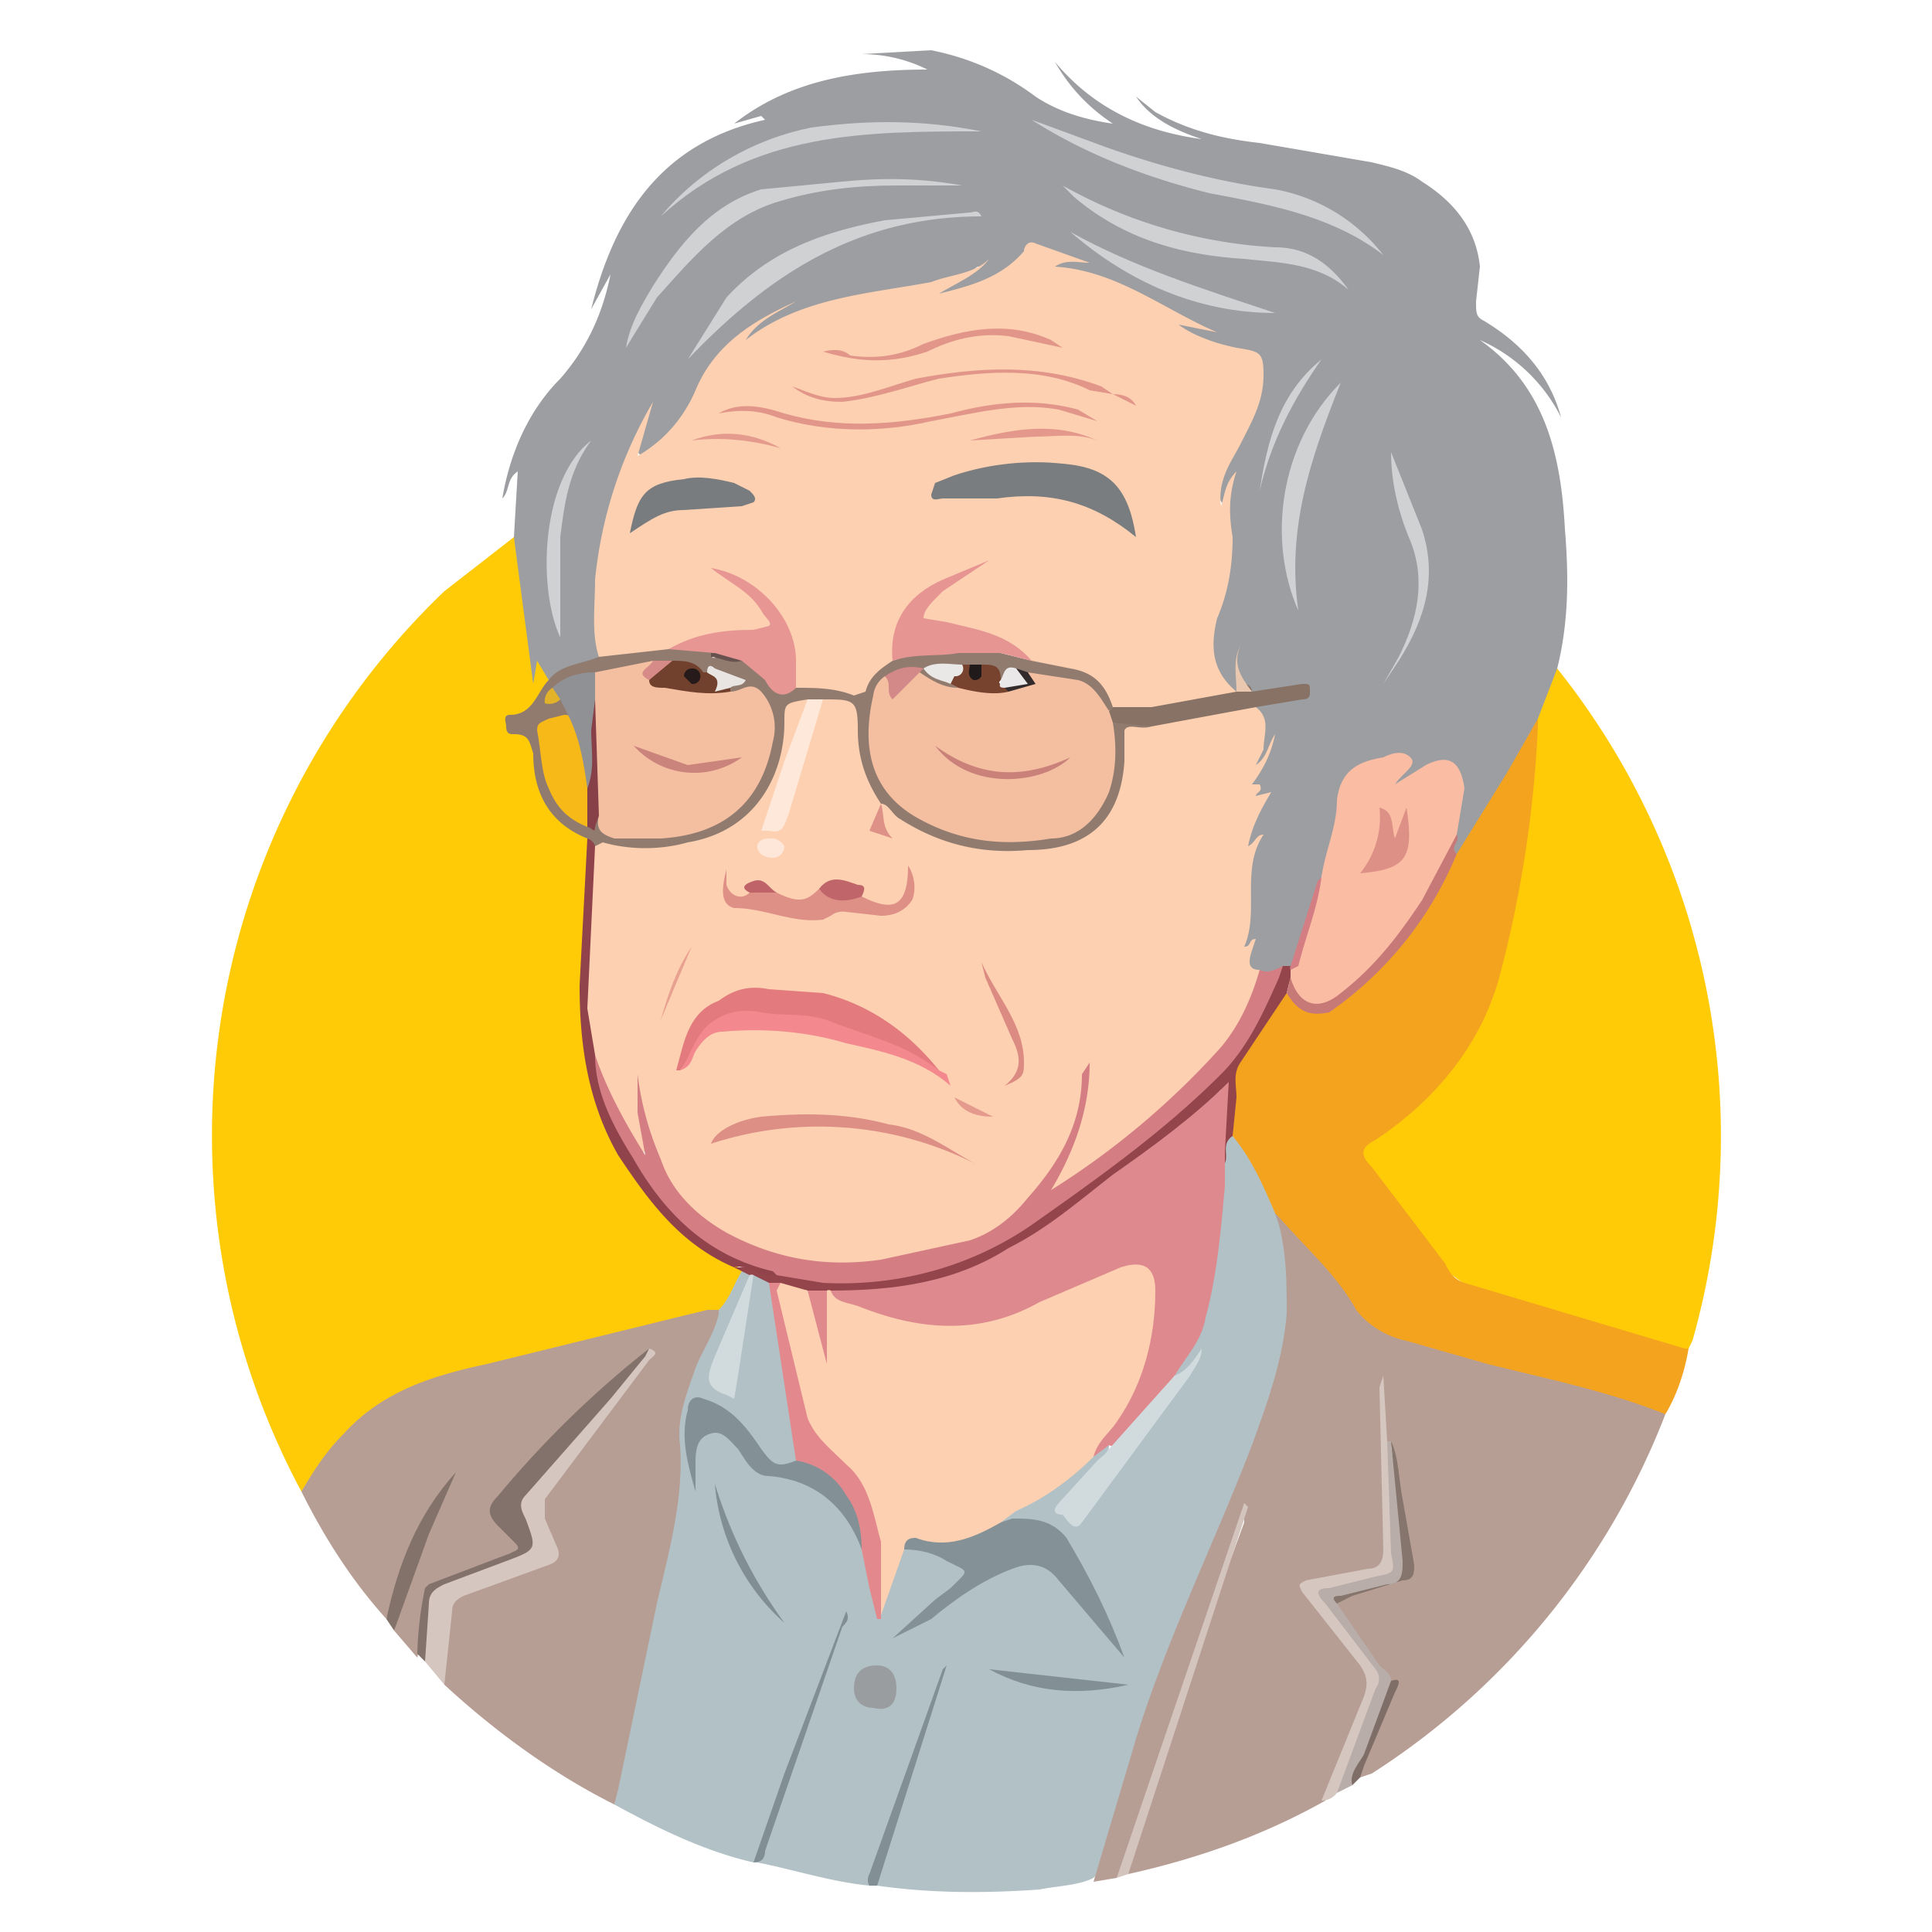 <svg width="500" height="500" viewBox="0 0 500 500" fill="none" xmlns="http://www.w3.org/2000/svg"><path d="M405 137c-1-19-5-37-22-49a43 43 0 0 1 21 20c-3-11-10-19-20-25-2-1-2-2-2-5l1-9c-1-10-7-17-15-22-4-3-9-4-13-5l-29-5c-9-1-18-3-27-8l-5-4c4 6 11 9 17 11-15-2-28-8-38-20 4 7 9 12 15 16-7-1-14-3-20-7-8-6-17-10-27-12l-18 1c5 0 11 1 17 4-19 0-36 3-50 14l7-2 1 1c-27 6-39 25-45 49l5-9c-2 10-6 19-13 27-8 8-13 19-15 31 2-2 1-5 4-7l-1 17-1 7 4 26c0 2 0 5 2 6l1-2c1-2 2 0 2 0h1c4-1 7-4 12-4l1-1v-1l1-24a115 115 0 0 1 9-32v3l1 1 3-2c5-4 9-9 12-15l7-10a51 51 0 0 1 6-6c0 1-2 2-1 4 1 1 3-1 3-1 6-4 13-7 20-9l21-5c6-1 11-1 16-5h1l-10 5s-2 1-1 2l2 1c7-2 15-4 20-10a5 5 0 0 1 5-2l8 2c-2 0-4 0-6 3 15 1 27 10 39 15l-3-1c-1-1-2-2-3-1-1 2 0 2 1 3 4 3 8 4 13 5 6 1 7 3 7 9l-5 14-5 10c-1 3-1 5 1 7l2-6-1 2v2c0 12-1 24-5 36-2 5 1 11 6 14l1 1a1 1 0 0 0 0-1h1l-1-4 3 4 1 1c4 0 9-2 13-1-2 2-4 2-6 2-2 1-5 0-6 2v15a1 1 0 0 0 2 1v-1l-2 3c-1 1-2 2-1 4l1 1c1 2 0 4-1 6l-2 4 1 3h1c-3 8 0 17-2 25-1 2 1 2 2 1-3 5-2 6 2 7 2 1 4 0 6-1h2v-1h1l1-1 1-2v-1l4-15 1-4c2-7 5-14 5-21a8 8 0 0 1 3-6c2-2 5-3 8-3 2-1 4-2 5 0s0 2-1 4l-1 2h3l6-4c5-2 7-1 7 4 1 5 0 9-1 13l-1 3v1l1 1h1l2-2 18-30 1-1 1-2c1-4 5-8 4-13 3-12 3-24 2-36Zm-76 56v1-1Zm0 1-1 3 1-2v-1Zm-9-21v-4 4Z" fill="#9C9EA1"/><path d="M192 328v1c-1 4-2 8-6 11h-1l-67 16c-16 4-28 12-37 27-1 1-1 3-3 3a195 195 0 0 1 37-233l18-14 5 38 1-6 3 5c-1 4-3 7-7 9-1 0-3 0-3 2s2 2 3 2c3 1 3 3 4 5 0 9 3 17 12 21l1 2v16c-1 17-3 35 4 52v1l5 10v2l11 14a80 80 0 0 0 8 9h1l9 6h1v1h1Z" fill="#FFCB07"/><path d="M334 338c0-8-1-15-3-23v-1l-3-7c-2-5-5-9-9-13-2 0-2 1-2 3l-1 10-2 19a54 54 0 0 1-10 28v2h2l4-4-4 4c-8 13-16 24-25 35-2 2-3 3-5 1s-1-3 0-4l9-9c1-1 3-2 2-4v-1a2 2 0 0 0-2 0l-1 2h-1c-6 6-13 11-20 15-2 0-4 1-4 3h7c4 0 7 1 9 5l5 9c4 6 6 13 10 18-4-7-10-13-16-18-3-4-7-5-11-3l-9 4-20 13 5-4 10-9c1-1 2-3 0-4-4-3-9-5-14-5a1 1 0 0 0-1 0c-3 5-5 11-6 16v1h-1v-5l-4-12v-2l-2-4c-4-7-10-11-19-12-4-1-7-4-10-7l-6-5c-2-1-4 0-6 2s-1 6-1 8v-14c1-3 2-4 5-3l5 4 8 10c3 4 6 4 9 1h1c0-9-2-17-3-25l-2-9-2-11v-1a4 4 0 0 0-5-2l-1 1v-1c0-1-1-3-2-1-2 3-3 7-6 10l-1 1-7 17c-2 5-3 11-3 17v13l-12 56-4 24c11 6 23 12 36 15l2-4 6-16 9-25-15 41-2 4h1c10 2 19 5 29 6l8-22 11-33-17 52v3c14 2 28 2 42 1 5-1 10-1 14-3l2-2 7-23c5-16 10-33 17-50 8-17 15-34 21-52 2-7 4-14 4-21Zm-141-2-3 21c-1 3-2 2-4 1s-1-2-1-4l8-20v2Z" fill="#B1C1C6"/><path d="m427 363-20-6-39-9c-6-2-13-4-16-10l-13-16c-2-3-4-6-8-8h-1l1 3c2 8 2 15 2 23-1 12-5 23-9 34-10 26-22 50-30 76l-11 37 6-1 2-4 18-51-17 51v3c18-4 35-10 51-19l2-4 9-22c1-4 1-7-2-10l-11-15c-3-4-3-4 1-5l10-2c7-2 7-2 7-9l-1-33v6a1 1 0 0 0 1 1h1v1l3 20 1 9c1 3 1 4-1 5l-2 1h-1l-4 1-6 2c-2 0-4 1-4 3-1 2 0 3 1 4l12 16h1v4l-7 17c-1 2-2 3-1 4l3-1a193 193 0 0 0 76-93l-4-3Zm-105 31-11 30 11-31v1Z" fill="#B79E94"/><path d="m438 347-1 2h-4l-53-16-7-5-19-26c-3-4-3-5 1-8 19-12 30-30 35-53l7-50v-2l1-3 5-13a194 194 0 0 1 35 174Z" fill="#FFCB07"/><path d="M186 339v1c-1 5-4 9-6 14-2 6-5 13-4 20 1 14-3 28-6 41l-10 48-1 4c-16-8-31-19-44-31l-1-4 2-15c0-2 2-4 4-5l19-7c5-2 5-3 3-6-4-7-2-12 2-17l22-29 1-2-2 1c-9 7-17 15-24 23l-11 12c-2 3-2 4 0 7 4 4 6 6 4 8l-7 3-14 5-1 1a5 5 0 0 0-2 4l-1 9-1 5-6-7 1-4 12-33c-5 8-9 18-13 28l-2 6c-9-10-16-21-22-33 3-5 6-10 11-15 10-11 23-15 37-18l57-14h3Z" fill="#B79E94"/><path d="M437 349c-1 6-3 12-6 17-15-6-30-9-46-13l-21-6c-5-1-10-4-13-8-5-9-13-16-20-24l-1-1c-3-7-6-14-11-20-1-9-2-17 5-24 3-4 4-9 8-13h1l2 1c4 4 7 4 11 1 7-4 11-10 16-15a92 92 0 0 0 14-23h1l13-21 8-14v2a306 306 0 0 1-10 65c-5 18-17 32-32 42-4 2-4 4-1 7l19 25c1 2 2 4 5 5l57 17h1Z" fill="#F4A31E"/><path d="m168 352-27 36v5l3 7c1 2 1 4-2 5l-22 8c-2 1-3 2-3 4l-2 19-5-6v-16a4 4 0 0 1 2-3l3-2 17-7h2c3-2 3-3 1-7s-1-8 3-11l25-30 2-2 3-3c3 1 1 2 0 3Z" fill="#D5C6C0"/><path d="m168 349-1 2-9 11-22 25c-2 2-1 4 0 6 3 8 3 8-5 11l-16 6c-2 1-4 2-4 5l-1 15-2-2a93 93 0 0 1 2-17l1-1 21-8c2-1 3-1 1-3l-4-4c-3-3-3-5 0-8a259 259 0 0 1 39-38Z" fill="#83726B"/><path d="m344 415 12 16c2 2 2 4 1 7l-9 23-2 3a5 5 0 0 1-4 2l11-27c1-3 1-5-1-8l-15-19c-1-2-1-2 1-3l16-3c3 0 4-2 4-5l-1-42 1-3 1 17 1 4 1 25c1 5 0 6-5 7l-10 2c-3 1-3 2-2 4Z" fill="#D5C6C0"/><path d="M363 408a4 4 0 0 1-3 2l-11 3c-1 0-3 0-3 2l11 16c1 1 3 2 3 4v3l-10 24-4 2 10-27a4 4 0 0 0 0-5l-13-17c-3-3-2-4 1-4l12-3c5-1 5-1 4-6l-1-29h1v1l3 20 1 11-1 3Z" fill="#B8ADA9"/><path d="m323 390-31 95-3 1 33-97 1 1Z" fill="#D4C4BE"/><path d="m118 381-7 16-9 25-2-3c3-14 8-27 18-38Z" fill="#83726A"/><path d="m245 431-18 57h-2a3 3 0 0 1 0-3l19-53 1-1Z" fill="#828F94"/><path d="m361 438-8 19-1 3-2 2c-1-3 2-6 3-8l7-19c3-1 2 1 1 3Z" fill="#7F6E67"/><path d="M325 183c4 3 2 7 2 11l-2 4c3-2 3-5 5-8-1 5-3 9-6 13h2c1 2-1 2-1 3l4-1c-3 5-5 9-6 14 2-1 2-3 4-3-6 9-1 20-5 29 2 0 1-2 3-2l-1 3c-1 3-1 5 2 5 1 2 0 4-1 6-3 7-8 14-13 20-11 11-22 21-35 30-1 1-3 3-5 2s1-4 1-5c4-8 7-18 8-27-1 12-5 23-13 33-3 4-7 8-13 10-19 8-39 11-59 4a45 45 0 0 1-31-44l2 14v4c-2 1-3-1-3-3-5-7-8-14-11-22-1-8-2-16-1-24l1-24v-6c1-2 4-1 6-1 9 1 18 1 26-3 10-4 17-17 17-28 0-6 1-7 7-7v5l-10 25v3c2 1 3 0 4-2l7-24c1-2 1-5 3-7 3-1 5 0 8 1 2 1 3 2 3 4-1 7 0 14 4 20v2l-1 7c-1 1 1 1 2 1-1-3-2-5-1-8l4 2c12 10 26 11 41 9 11-1 15-10 17-21v-6c-1-3 1-4 3-4h5l22-4h5Zm-170-13c-2-6-1-13-1-20a113 113 0 0 1 15-46l-4 14c7-4 12-10 15-17 5-12 15-18 26-23-5 3-10 5-13 10 14-11 32-12 48-15 5-2 11-2 15-6-3 4-8 6-13 9 8-2 16-4 22-11 0-1 1-3 3-2l14 5c-3 0-6-1-9 1 16 1 28 11 42 17l-10-2c4 3 10 5 15 6 6 1 7 1 7 7 0 7-3 12-6 18-2 4-6 9-5 16 1-3 1-6 4-9-2 6-2 11-1 17 0 7-1 14-4 21-2 8-1 14 5 19-1 2-2 2-3 2-7 1-15 3-23 3h-7c-5-7-9-11-17-11l-3-1c-6-6-14-9-23-10-2 0-5 0-6-2s2-4 3-6l11-7-12 7a19 19 0 0 0-8 14l-1 4c-2 2-5 4-7 8a2 2 0 0 1-2 1c-5-2-10-1-15-2-2-1-2-3-2-5 1-11-4-18-13-23l-4-2c4 2 8 5 11 9 2 4 1 6-3 6-9 0-16 2-24 5l-15 2-2-1Z" fill="#FDD0B1"/><path d="M342 227c1-7 4-13 4-20 1-8 6-10 12-11 2-1 5-2 7 0s-2 4-4 7l8-5c6-3 9-1 10 6l-2 12a86 86 0 0 1-31 43c-6 4-11 1-13-6a4 4 0 0 1 1-3c2 0 2-1 2-2l6-21Z" fill="#FABCA3"/><path d="M154 273c3 9 8 18 13 26l-2-11v-10c1 8 3 15 6 22 3 9 10 15 17 19 13 7 26 9 40 7l23-5c6-2 11-6 15-11 8-9 14-19 14-32l2-3c0 12-4 23-10 33a206 206 0 0 0 44-37c5-6 8-13 10-20 2 1 4 0 6-1 1 3 0 4-1 6-6 15-17 27-30 37s-26 21-40 29a82 82 0 0 1-62 9c-8-3-15-7-21-12a80 80 0 0 1-25-41l1-5Z" fill="#D47E84"/><path d="M206 178c5 0 10 0 15 2l3-1c1-4 4-6 7-8l9-3h8l11 1 8 2 10 2c6 1 9 4 11 10a2 2 0 0 1-2 1l-1-1c-3-5-7-7-12-7l-7-1-3-1-4 2c-1-2-3-3-5-3h-14c-4 0-7 1-10 3-8 9-5 26 6 33 8 5 16 7 25 8h5c14 0 20-7 21-21v-6c0-1-1-3 1-4 3 0 7-1 10 2-3 1-6-1-7 1v8c-1 15-9 23-25 23-11 1-22-1-33-8-2-1-3-4-5-4-4-6-6-12-6-19 0-8-1-8-9-8a3 3 0 0 1-4 0c-6 1-6 1-6 6 0 13-7 28-25 31-7 2-15 2-22 0l-2 1a3 3 0 0 1-2-2c-10-4-14-12-14-22-1-3-1-5-5-5-1 0-2 0-2-2 0-1-1-3 1-3 6 0 7-6 10-9 3-4 8-4 13-6l18-2c4-1 8 0 12 1-2 2 1 1 1 1l6 1c2 0 3 2 4 3 3 3 6 5 10 4Z" fill="#917B6F"/><path d="m201 330 12 2c19 1 38-4 54-15 17-12 34-24 49-39 7-7 11-16 15-25l1-3h3-1v3l-1 4-12 18c-2 3-1 6-1 9l-1 10c-3 2-1 5-2 7v6c-2-1-2-3-2-4l1-16v-5c-12 13-26 22-40 33a88 88 0 0 1-45 19l-16 1h-1l-5-1-6-1-4-1-4-2h-1l-2-1-2-1h4l7 2Z" fill="#93454B"/><path d="M162 90c1-6 4-11 7-16 7-11 15-21 28-25l21-2c10-1 20-1 31 1h-17c-10 0-20 1-30 4-14 4-23 15-32 25l-8 13Z" fill="#D0D1D2"/><path d="M358 66c-13-10-29-13-45-16-16-4-32-10-46-19l19 7c14 5 29 9 44 11 11 2 21 8 28 17ZM254 56c-32 0-55 15-76 37l10-16c11-12 25-17 41-20l22-2c1 0 2-1 3 1Zm95 19c-8-7-18-7-27-8-16-1-31-5-44-16l-2-2-1-1a126 126 0 0 0 55 16c8 0 14 4 19 11Z" fill="#D0D1D3"/><path d="m298 188-10-1c-2-1-2-2-1-3l1-1h10l22-4a2 2 0 0 1 4 0l13-2c2 0 2 0 2 2 0 1 0 2-2 2l-12 2-27 5Z" fill="#877265"/><path d="M254 34c-30 0-59 0-83 22 10-12 24-20 39-23 15-2 29-2 44 1Zm82 124c-8-18-5-43 11-59-8 20-14 38-11 59Z" fill="#D0D1D3"/><path d="m333 257 1-4c2 7 7 9 13 4 9-7 15-15 21-24l9-17c1 2-2 3 0 5a93 93 0 0 1-33 41c-5 1-8 0-11-5Z" fill="#C77978"/><path d="M330 81c-20 0-38-8-53-21 16 9 35 15 53 21Zm30 36 8 20c4 12 1 23-6 34l-4 6 4-7c5-10 7-20 3-30-3-7-5-15-5-23Zm-207-3c-6 8-7 17-8 25v26c-6-13-5-41 8-51Z" fill="#D0D1D3"/><path d="M326 127c2-13 5-25 16-34-7 10-13 21-16 34Z" fill="#D1D2D3"/><path d="M334 251a1 1 0 0 1 0-1l7-22 1-1c-1 8-4 15-6 23l-2 1Z" fill="#D47E84"/><path d="M324 179h-4c0-4-1-8 1-12-2 5 0 8 3 12Z" fill="#E9C8AF"/><path d="M201 330c-4 1-7-3-11-2-14-6-22-17-30-29-8-14-10-29-10-44l2-38a3 3 0 0 1 2 2l-2 42 2 12c0 10 5 19 10 27 8 14 19 25 36 29l1 1Z" fill="#91434C"/><path d="M214 334a1 1 0 0 1 1 0c10 4 20 8 31 8 7 0 14-2 20-5 7-3 13-7 21-9l3-1c7-2 10 1 10 7 0 12-3 23-10 33l-7 10c-6 6-13 11-20 14l-4 3c-3 4-8 5-12 6h-9c-1-1-3-1-4 1l-6 17c-2-3-2-6-1-8 1-5-1-10-1-14-1-10-7-16-13-22-3-3-5-8-6-12l-6-25c0-1-2-4 1-5l7 2c3 4 3 10 5 15v3h1-1c-1-6-3-12 0-18Z" fill="#FDD0B1"/><path d="M283 377c1-4 4-6 6-9 7-10 10-22 10-34 0-6-3-8-9-6l-21 9c-16 9-32 7-47 1-3-1-6-1-7-4 16 0 32-2 46-11 10-5 18-12 27-19 10-7 21-15 30-24l-1 18v9c-1 11-2 23-5 34-1 6-5 10-8 15-3 7-9 11-14 16 0 1-1 3-3 2l-4 3Z" fill="#DE898D"/><path d="M234 401c0-3 2-3 3-3 8 3 15 0 22-4l3-1c5 0 10 0 14 5 6 10 11 20 15 31l-17-20c-3-4-7-5-12-3-8 3-15 8-21 13l-10 5 11-10 4-3c5-5 5-4-1-7-3-2-7-3-11-3Z" fill="#849197"/><path d="m202 332-1 2 8 33c2 5 6 8 10 12 6 5 7 13 9 20v20h-1l-2-8-2-10-2-7c-3-7-7-12-13-15a2 2 0 0 1-2-1l-7-46h3Z" fill="#E3898E"/><path d="M206 378a18 18 0 0 1 13 9c3 4 4 9 4 14-4-11-12-18-24-19-4 0-6-4-8-7-2-2-4-5-7-4-4 1-4 5-4 8v7c-2-7-4-14-2-21 0-3 2-4 4-3 7 2 11 7 15 13 3 4 4 5 9 3Z" fill="#839096"/><path d="m287 375 17-19c3-1 5-4 7-7 0 3-2 5-3 7l-28 38c-2 3-4-1-5-2-3 0-2-2-1-3l10-11c1-1 3-2 3-4v1Z" fill="#D1DBDE"/><path d="m195 482 8-23 16-42c1 2 0 3-1 4l-20 58c0 2-1 3-3 3Z" fill="#818E93"/><path d="M194 330a1 1 0 0 1 1 0l-4 26-1 6-2-1c-6-2-5-5-3-10l9-21Z" fill="#D1DBDD"/><path d="M232 437c0 4-2 6-6 5-3 0-5-2-5-5 0-4 2-6 6-6 3 0 5 2 5 6Z" fill="#9A9D9F"/><path d="m256 432 36 4c-13 3-25 2-36-4Z" fill="#828F95"/><path d="M203 420a54 54 0 0 1-18-36c4 13 10 25 18 36Z" fill="#818E93"/><path d="M346 415c-2-2 0-2 1-2l12-3c4 0 4-3 4-6l-3-31c2 4 2 10 3 15l3 17c0 2 0 4-3 4l-13 4-4 2Z" fill="#86756D"/><path d="M176 277h-1c2-7 3-15 11-18 4-3 8-4 13-3l14 1c12 3 22 10 30 20 0 2-1 0-2 0a83 83 0 0 0-48-14c-6 0-10 3-13 9l-4 5Z" fill="#E37B7E"/><path d="M176 277c3-4 4-10 9-13 3-2 7-3 12-2s11 0 17 2c10 4 20 6 29 13l2 1 1 3c-8-7-18-9-27-11-10-3-21-4-32-3-3 0-5 2-7 5-1 2-1 4-4 5Z" fill="#F3898E"/><path d="M201 231c6 3 8 2 11-1 4 2 8 1 11 2 8 4 12 3 12-8 2 3 2 7 1 9-2 3-5 4-8 4l-9-1a5 5 0 0 0-4 1l-2 1c-8 1-15-3-23-3-4-1-3-6-2-10v4c1 3 4 4 6 2h7Z" fill="#DE9086"/><path d="M254 302a90 90 0 0 0-70-6c1-3 6-6 13-7 11-1 22-1 33 2 9 1 16 7 24 11Z" fill="#DD8F85"/><path d="M209 181h4l-9 30c-1 2-1 5-5 4h-2l6-18 6-16Z" fill="#FEE8D9"/><path d="M260 281c5-4 4-8 2-12l-7-16-1-4c4 9 11 16 11 26 0 3 0 4-5 6Z" fill="#DC8B83"/><path d="M223 232c-5 2-9 1-11-2 3-4 7-2 10-1 2 0 2 1 1 3Z" fill="#C0656A"/><path d="M171 264c2-7 4-13 8-19l-8 19Z" fill="#E8A091"/><path d="M203 219a3 3 0 0 1-3 3c-2 0-4-1-4-3 0-1 1-2 3-2a4 4 0 0 1 4 2Z" fill="#FEE7D9"/><path d="M228 208c1 3 0 6 3 9l-6-2 3-7Z" fill="#DE9186"/><path d="M201 231h-7c-2-1-2-2 1-3s4 2 6 3Z" fill="#BF6369"/><path d="M257 289c-4 0-8-1-10-5l10 5Z" fill="#E49A8C"/><path d="M294 139c-11-9-22-12-36-10h-14c-1 0-3 1-3-1l1-3 5-2c9-3 19-4 28-3 12 1 17 6 19 19Z" fill="#797D7F"/><path d="m185 169-12-1c7-4 14-5 22-5l4-1c1-1-1-2-2-4-3-5-8-7-13-11 12 2 22 13 22 24v7c-3 3-6 2-8-2l-6-5c-3 0-5 0-7-2Z" fill="#E79693"/><path d="M248 169c-5 1-11 0-17 2-1-10 4-17 13-21l12-5-12 8-1 1c-2 2-4 4-4 6l6 1c8 2 16 3 22 10l-8-2h-11Z" fill="#E69593"/><path d="M163 138c2-10 4-13 14-14 4-1 9 0 13 1l4 2c1 1 2 2 1 3l-3 1-15 1c-5 0-8 2-14 6Z" fill="#797C7F"/><path d="M186 107c5-3 11-2 17 0 14 4 28 3 43 0 11-3 22-4 33-1l5 3-10-3c-11-2-22 1-33 3-13 3-27 3-40-1-5-2-10-2-15-1Zm102-5-6-1c-12-6-26-5-39-3-8 2-16 5-25 6-5 0-9-1-13-4 3 1 7 3 11 3 7 0 14-3 21-5 16-3 32-4 48 2l3 2Zm-13-12-14-3c-8-1-15 1-21 4-9 3-17 3-27 0 4-1 6 0 7 1 7 1 13 0 19-3 11-4 22-6 33-1l3 2Z" fill="#E2968A"/><path d="M251 114c11-3 22-5 33 0-5-2-11-1-16-1l-17 1Z" fill="#E3988B"/><path d="M202 116c-7-2-15-3-23-2 8-3 16-2 23 2Z" fill="#E49A8D"/><path d="M288 102c3 0 5 1 6 3l-6-3Z" fill="#E2968A"/><path d="m361 217 3-8c2 13 0 16-12 17a23 23 0 0 0 5-17c4 1 3 5 4 8Z" fill="#DD9086"/><path d="m287 184 1 3c1 6 1 12-1 18-3 7-8 12-15 12-12 2-23 1-34-5-13-7-15-19-12-32a7 7 0 0 1 3-5c3 1 2 3 2 5 2-2 3-5 7-6 3 0 6 3 10 3 4 1 8 2 13 1l3-1c2 1 3-1 2-3l13 2c4 1 6 5 8 8Zm-133-10 15-3c0 2-2 4 0 5 5 3 11 2 17 2l3 1c3 0 5-3 8 0a14 14 0 0 1 3 13c-3 16-13 24-29 25h-12c-3-1-5-2-4-6-2-1-1-4-1-6v-23c-1-3-2-6 0-8Z" fill="#F4BEA1"/><path d="M152 214c-5-2-8-5-10-10-2-4-2-10-3-15 0-2 1-2 3-3l4-1c2 0 3 1 3 2 2 6 4 11 4 17 0 4 1 7-1 10Z" fill="#F7B918"/><path d="M152 204c-1-7-2-13-5-19l-2-4a2 2 0 0 1-2-3c3-3 7-4 11-4v26c0 1 1 3-2 4Z" fill="#909194"/><path d="M189 179c-6 1-11 0-17-1-2 0-4 0-4-2 1-3 3-4 6-5 3 0 6 0 8 3 2 0 4 0 4 2s2 1 3 2v1Z" fill="#72412E"/><path d="M261 179c-4 1-9 0-13-1l-2-1c-1-3 2-3 3-5h2c1 1 0 2 2 2l1-2c3 0 5 0 5 4-1 1 0 1 1 1a2 2 0 0 1 1 2Z" fill="#77432E"/><path d="M152 204c2-5 1-10 1-15l1-8 1 30-1 3c0 2-1 0-2 0v-10Z" fill="#874048"/><path d="m189 178-4 1c2-4-1-4-2-5 0-2 1-2 2-1l8 3c-1 2-3 1-4 2Z" fill="#E8E5E3"/><path d="m238 174-7 7c-2-2 0-4-2-6 3-2 6-3 10-2v1h-1Z" fill="#D38987"/><path d="M239 173c3-2 7-1 10-1a2 2 0 0 1-2 3l-1 2a7 7 0 0 1-7-4Z" fill="#EAE8E7"/><path d="M260 178c-2 0-1-1-1-2 1-2 1-4 4-3 1 1 4 2 3 3 0 2-3 2-5 2h-1Z" fill="#EAE8E8"/><path d="m174 171-6 5c-4-2 0-3 1-5h5Z" fill="#D78B89"/><path d="m260 178 6-1-3-4 3 1 2 3-7 2-1-1Z" fill="#332B2B"/><path d="M254 172v3a2 2 0 0 1-2 1c-2-1-1-3-1-4h3Z" fill="#211A1B"/><path d="m185 169 7 2c-3 1-6-1-8-1v-1h1Z" fill="#68524F"/><path d="m143 178 2 3a4 4 0 0 1-4 1 4 4 0 0 1 2-4Z" fill="#E2B228"/><path d="M214 334v19l-5-19h5Z" fill="#DF898D"/><path d="M242 193c11 8 22 9 35 3-7 7-26 9-35-3Z" fill="#C9817A"/><path d="M239 173c2 3 5 3 7 4l2 1c-4 0-7-2-10-4l1-1Z" fill="#917B6F"/><path d="m164 193 14 5 14-2a21 21 0 0 1-28-3Z" fill="#CB847C"/><path d="M179 173a2 2 0 0 1 2 1 2 2 0 0 1-2 3l-2-2a2 2 0 0 1 2-2Z" fill="#261B1A"/></svg>
